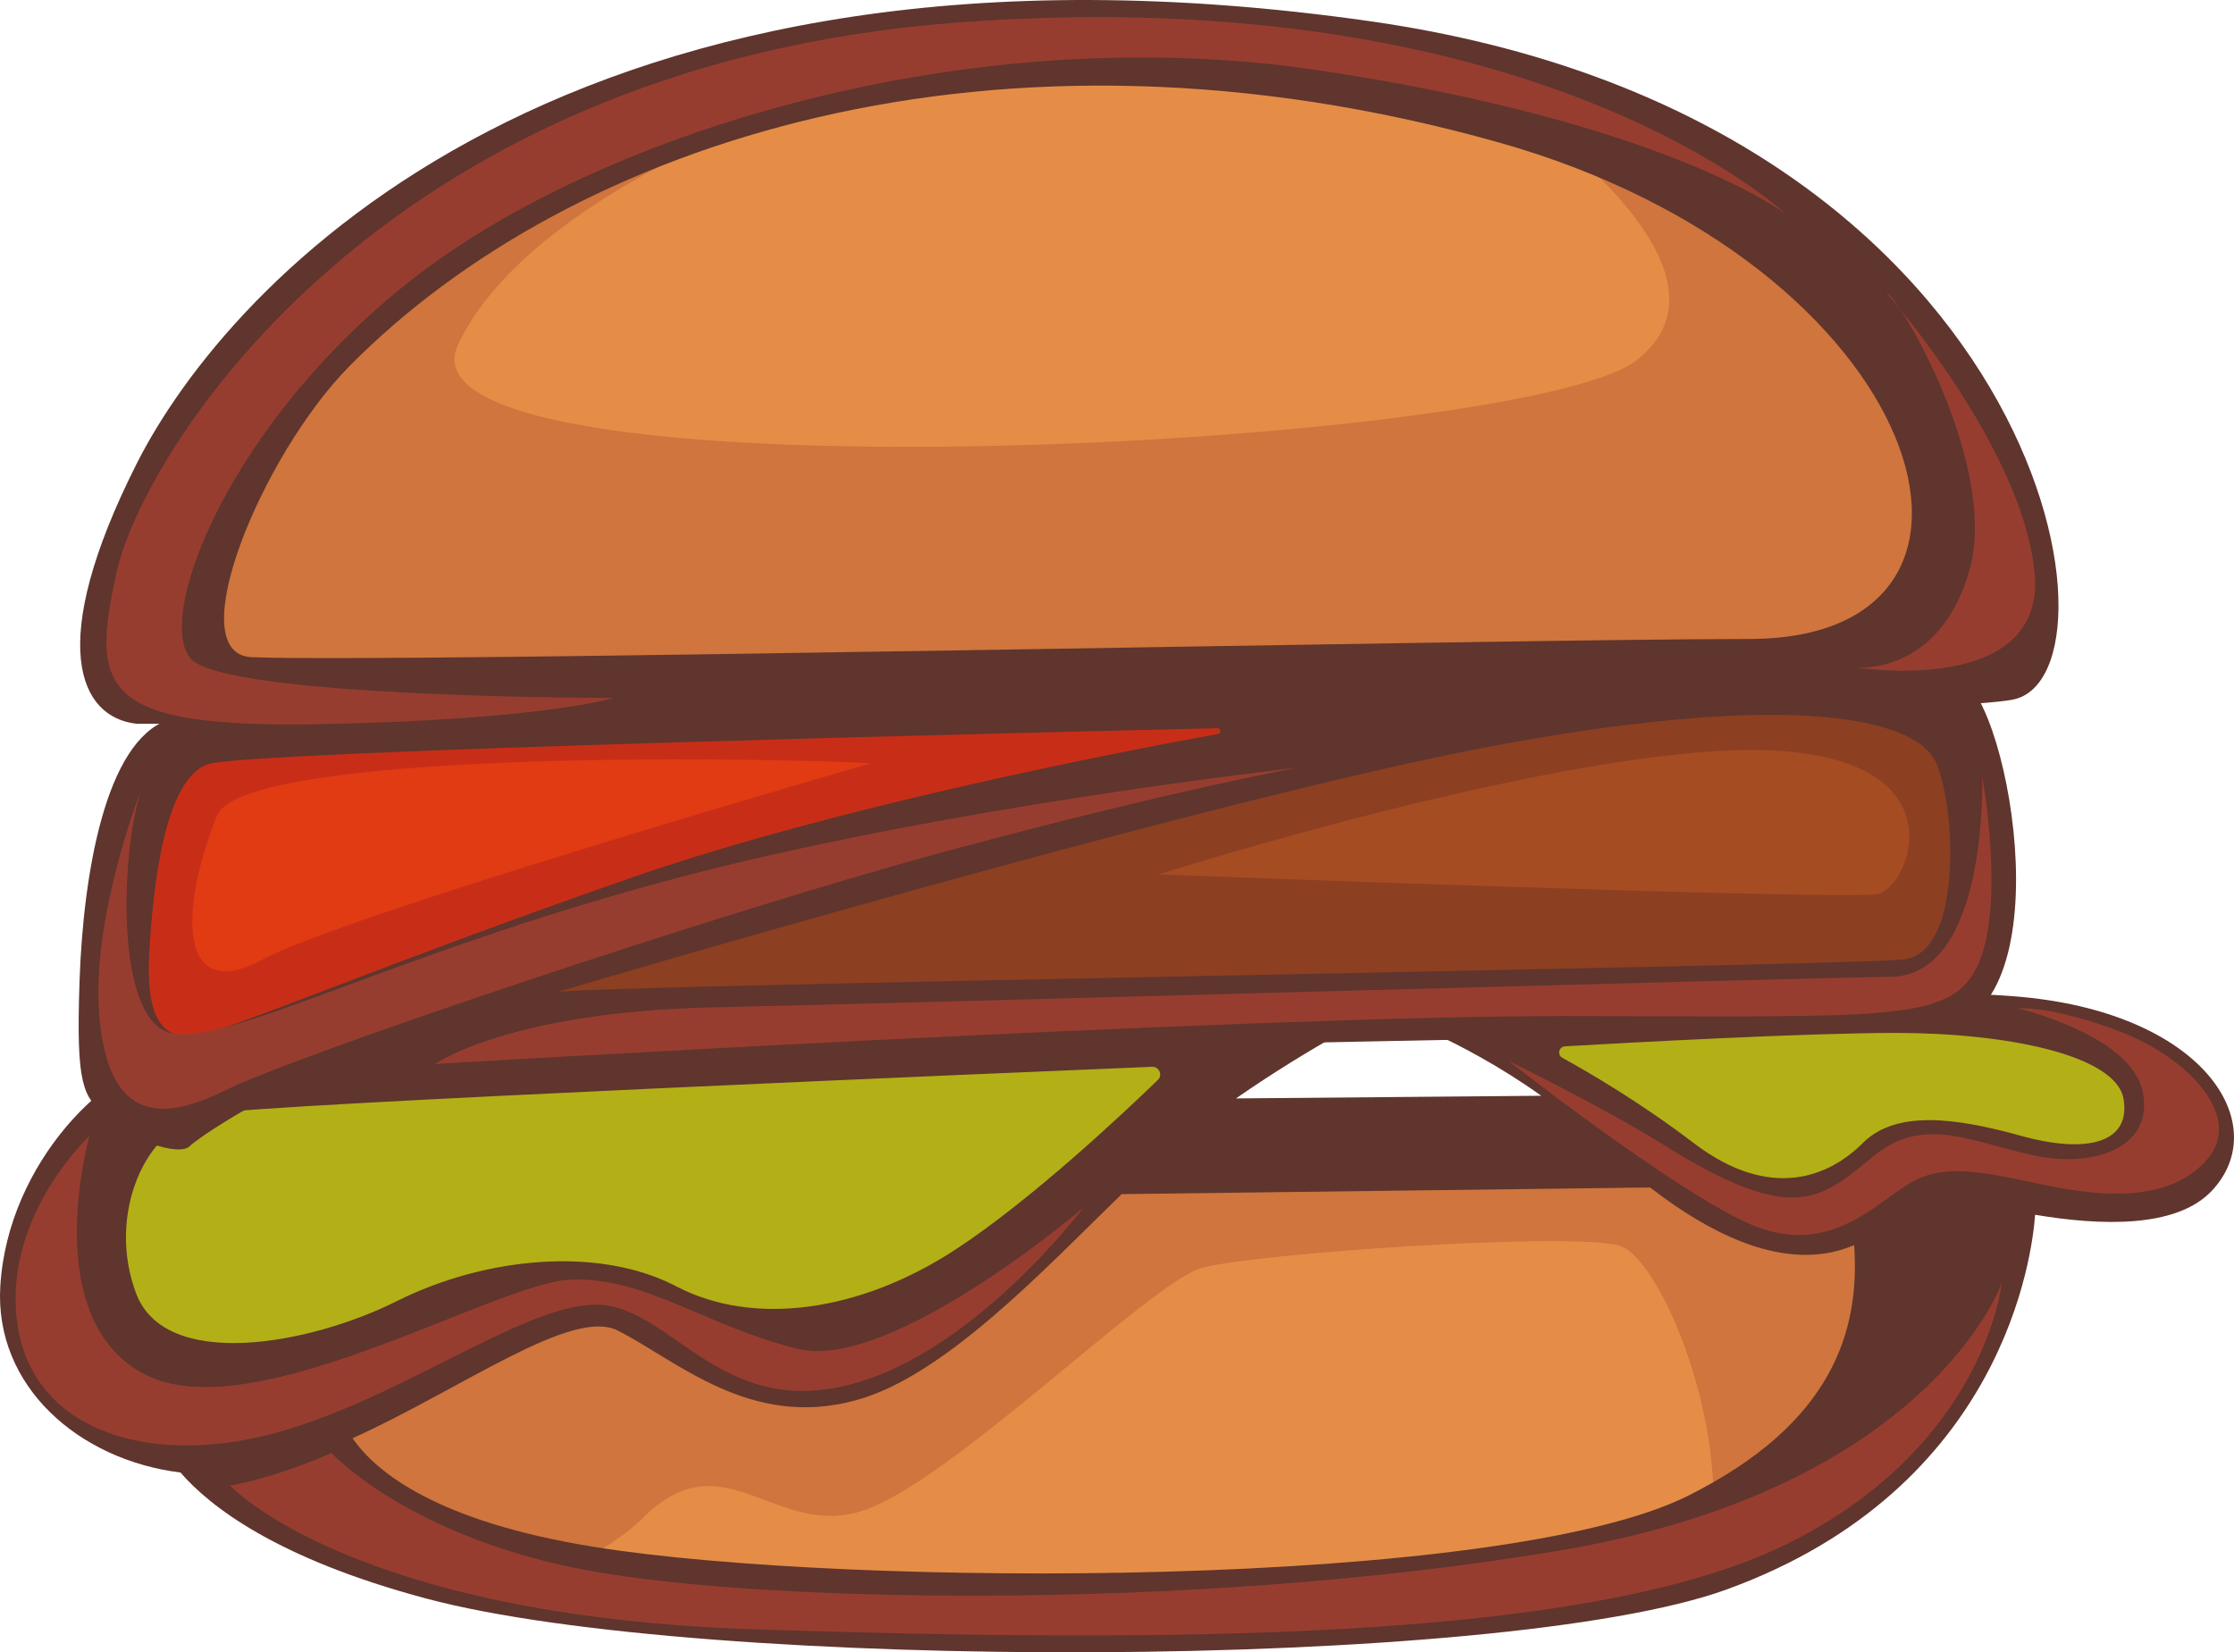 <svg id="_Слой_2" xmlns="http://www.w3.org/2000/svg" width="1080" height="798.9" viewBox="0 0 1080 798.9"><g id="All_food17_79007962"><g id="All_food17_79007962-2"><path d="M75.75 367.69c-28 42-28.41 152.73.0 156.28 28.41 3.55 149.18-49.73 291.25-103 142.07-53.28 269.94-74.59 269.94-74.59.0.0-546.98.0-561.19 21.31z" fill="#c82e17"/><path d="M587.96 510.09l-515.01 17.76S1.91 581.13 30.33 637.96c28.41 56.83 120.76 24.86 166.94 3.55 46.17-21.31 103-21.31 152.73.0 49.72 21.31 117.21-17.76 149.18-46.17 31.97-28.41 88.8-85.24 88.8-85.24z" fill="#b2b016"/><path d="M730.04 502.99s110.11 92.35 142.07 85.24c31.97-7.1 56.83-28.41 81.69-24.86 24.86 3.55 95.9 10.66 103-10.65 7.11-21.31-49.72-71.04-156.28-63.93-106.55 7.1-170.49 14.21-170.49 14.21z" fill="#b2b016"/><path d="M115.57 680.58s81.69 85.24 291.25 95.9c209.56 10.65 436.87-7.1 486.6-63.93 49.73-56.83 46.17-134.97 46.17-134.97.0.0-88.8 28.41-106.56 7.1-17.76-21.31-42.62-35.52-42.62-35.52l-230.87 3.55s-131.42 95.9-174.04 99.45c-42.62 3.55-103-39.07-134.97-28.41-31.97 10.65-134.97 56.83-134.97 56.83z" fill="#e58d47"/><path d="M84.64 318.73c27.1 17.6 817.37 7.81 846.96.0 29.59-7.81 33.29-160.08-125.75-238.16C646.82 2.48 380.52 2.48 251.08 80.56 121.63 158.65 36.56 287.49 84.64 318.73z" fill="#e58d47"/><path d="M84.64 318.73c27.1 17.6 817.37 7.81 846.96.0 29.59-7.81 33.29-160.08-125.75-238.16-17.31-8.5-35.94-16.01-55.48-22.66-7.07-.58-11.09-.76-11.09-.76.0.0 107.26 74.18 51.78 117.13-55.48 42.95-606.56 70.28-569.57-7.81 36.98-78.09 188.62-124.94 188.62-124.94.0.0-30.16.03-76.01 4.15-31.22 9.05-59.42 20.66-83.02 34.9C121.63 158.65 36.56 287.49 84.64 318.73z" fill="#cf753d"/><path d="M833.04 584.68c-17.76-21.31-42.62-35.52-42.62-35.52l-230.87 3.55s-131.42 95.9-174.04 99.45c-42.62 3.55-103-39.07-134.97-28.41-31.97 10.65-134.97 56.83-134.97 56.83.0.0 46.77 48.73 160.15 77.1 14.67-7.71 27.14-15.77 35.2-23.82 39.07-39.07 63.93 10.66 106.56-3.55C460.1 716.1 556 620.2 580.86 613.1c24.86-7.1 181.14-17.76 202.45-10.65 19.29 6.43 52.98 85.55 43.41 145.3 31.14-9.45 54.38-21.12 66.69-35.19 49.73-56.83 46.17-134.97 46.17-134.97.0.0-88.8 28.41-106.56 7.1z" fill="#cf753d"/><path d="M66.15 349.96s848.81.0 907.06-11.71c58.25-11.71 15.3-281.42-310.67-327.96C275.58-44.96 110.53 136.2 66.15 224.05c-44.38 87.85-27.74 122.99.0 125.91zm102.63-172.77C275.58 68.82 481.26.38 724.38 68.82c208.04 58.56 262.7 240.14 121.23 240.14-117.69.0-657.41 11.71-723.98 8.79-34.73-1.53 4.73-97.5 47.16-140.56z" fill="#5f352d"/><path d="M947.8 328.2c-23.98-10.66-149.18-13.32-391.59 42.62-217.37 50.16-398.33 126.03-433.39 141.17-1.37.59-.98 2.63.52 2.61 74.25-.84 606.03-13.25 808.48-15.91 68.48-.9 39.96-159.83 15.98-170.49z" fill="#5f352d"/><path d="M91.73 554.16c5.33-5.33 85.24-62.16 317.89-134.97 160.71-50.3 288.37-71.78 351.95-80.26 2.95-.39 2.66-4.74-.31-4.72-153.62 1-654.64 4.93-680.18 13.94-30.19 10.66-40.84 74.59-42.62 126.09-1.78 51.5 1.78 55.05 12.43 65.71 10.66 10.66 35.52 19.54 40.85 14.21zm-19.54-94.12c1.78-30.19 7.1-83.47 28.41-90.57 18.83-6.28 399.62-15.33 487.95-17.35 1.72-.04 1.94 2.46.25 2.76-48.42 8.8-184.8 35.15-283.97 69.64-122.54 42.62-195.35 74.59-211.33 76.36-15.98 1.78-23.09-10.65-21.31-40.84z" fill="#5f352d"/><path d="M973.34 481.68c-77.63-5.97-231.82 6.88-278.99 11.13-3.67.33-4.52 5.29-1.18 6.84 12.35 5.71 32.02 15.9 51.93 30.17l-147.56 1.28c18.05-12.57 35.89-23.3 48.59-30.55 4.5-2.57 2.64-9.44-2.54-9.26-100.53 3.58-533.31 19.01-559.98 20.58-30.19 1.78-79.92 49.72-83.47 110.11-2.84 48.22 37.8 83.89 87.12 90.01 14.28 16.51 46.7 41.7 118.88 60.95 133.19 35.52 519.76 35.16 628.67-4.44 134.35-48.85 147.73-162.58 149.03-181.15 31.17 5.26 68.13 6.74 85.39-11.54 30.19-31.97-3.55-87.02-95.9-94.12zM65.85 625.52c-14.21-37.3 3.55-81.69 35.52-87.02 29.12-4.85 391.36-20.03 455.59-22.69 3.43-.14 5.24 4 2.77 6.38-16.85 16.3-61.25 58.08-97.85 82.01-46.17 30.19-97.67 37.29-134.97 17.76-37.29-19.53-92.35-14.21-134.97 7.11-42.62 21.31-111.88 33.74-126.09-3.55zm750.32 97.67c-90.57 45.29-405.79 44.4-528.33 24.86-76.82-12.25-106.17-36.36-117.39-52.64 52.85-23.94 105.97-63.17 128.04-52.14 28.41 14.21 63.93 47.95 115.43 33.74 42.62-11.76 90.07-62.38 128.32-99.64l255.5-3.21c29.88 23.12 59.03 35.92 85.02 31.81 5.24-.83 9.67-2.25 13.61-3.98 2.89 41.42-10.31 86.25-80.21 121.19zm160.72-174.04c-31.97-8.88-60.38-12.43-76.37 3.55-15.98 15.98-44.4 28.41-81.69.0-25.69-19.58-50.54-34.09-63.52-41.23-2.63-1.44-1.71-5.39 1.29-5.56 30.01-1.73 116.34-6.48 159.91-6.48 53.28.0 106.56 10.65 110.11 31.97 3.55 21.31-17.76 26.64-49.72 17.76z" fill="#5f352d"/><path d="M269.26 479.7s319.22-94.82 458.28-120.1c139.06-25.28 199.12-12.64 208.6 9.48 9.48 22.12 12.64 91.66-15.8 94.82-28.45 3.16-644.76 12.64-651.08 15.8z" fill="#8d3f22"/><path d="M560.03 422.81s199.12-63.21 293.93-60.05c94.82 3.16 69.53 66.37 53.73 69.53-15.8 3.16-347.66-9.48-347.66-9.48z" fill="#a54c23"/><path d="M420.97 369.08c-56.89-3.16-303.42-6.32-316.06 25.28-18.26 45.65-18.96 91.66 22.12 69.53 41.09-22.12 293.93-94.82 293.93-94.82z" fill="#e13b13"/><path d="M863.44 103.59S743.34-10.19 463.11 10.88C182.87 31.95 69.09 219.48 56.44 276.37c-12.64 56.89-8.43 75.85 99.03 73.75 107.46-2.11 141.17-12.64 141.17-12.64.0.0-187.53.0-204.38-18.96-17.71-19.92 18.96-115.89 109.57-185.42C292.43 63.56 469.43 8.77 637.99 34.06c168.56 25.28 225.45 69.53 225.45 69.53z" fill="#973d30"/><path d="M911.91 141.52s65.32 73.75 71.64 134.85c6.32 61.1-86.39 46.36-86.39 46.36.0.0 40.03 4.21 54.78-46.36 14.75-50.57-33.71-132.74-40.03-134.85z" fill="#973d30"/><path d="M69.09 379.61s-25.28 63.21-21.07 111.67c4.21 48.46 27.39 52.68 61.1 35.82 33.71-16.86 240.2-86.39 349.77-115.89 109.57-29.5 168.56-40.03 168.56-40.03.0.0-172.78 18.96-305.52 54.78-132.74 35.82-208.6 77.96-238.1 73.75-29.5-4.21-25.28-92.71-14.75-120.1z" fill="#973d30"/><path d="M210.26 514.46s387.7-23.18 545.73-23.18 188.05 3.69 200.7-25.81c12.64-29.5 1.58-90.08 1.58-90.08.0.0 3.16 96.4-44.25 96.92-45.04.5-469.87 12.64-568.9 14.75-99.03 2.11-134.85 27.39-134.85 27.39z" fill="#973d30"/><path d="M43.28 549.23S.61 588.74 8.51 640.89c7.9 52.15 66.37 69.53 129.58 50.57 63.21-18.96 123.26-66.37 156.45-60.05 33.19 6.32 56.89 53.73 116.94 37.93 60.05-15.8 112.2-85.34 112.2-85.34.0.0-93.03 79.44-138.17 68.17-45.14-11.28-73.59-34.98-109.93-33.4-36.35 1.58-153.29 72.69-205.44 45.83-52.15-26.87-26.86-115.36-26.86-115.36z" fill="#973d30"/><path d="M729.12 512.88s80.59 63.21 116.94 79.01c36.35 15.8 58.47-7.9 75.85-18.96 17.38-11.06 36.35-6.32 66.37.0 30.03 6.32 61.63 7.9 79.01-12.64 17.38-20.54-9.48-48.99-42.67-61.63-33.19-12.64-48.99-11.06-48.99-11.06.0.0 53.73 12.64 60.05 39.51 6.32 26.87-22.12 37.93-52.15 31.61-30.03-6.32-53.28-19.63-77.43.0-25.28 20.54-37.93 34.77-101.14-4.74-29.96-18.73-75.85-41.09-75.85-41.09z" fill="#973d30"/><path d="M111.23 718.32s58.47 63.21 254.43 69.53 401.39 6.32 497.79-41.09c96.4-47.41 104.3-126.42 104.3-126.42.0.0-34.77 99.56-214.92 129.58-180.15 30.03-396.37 24.99-477.1 7.75-80.74-17.23-115.5-55.16-115.5-55.16.0.0-23.7 11.06-48.99 15.8z" fill="#973d30"/></g></g></svg>